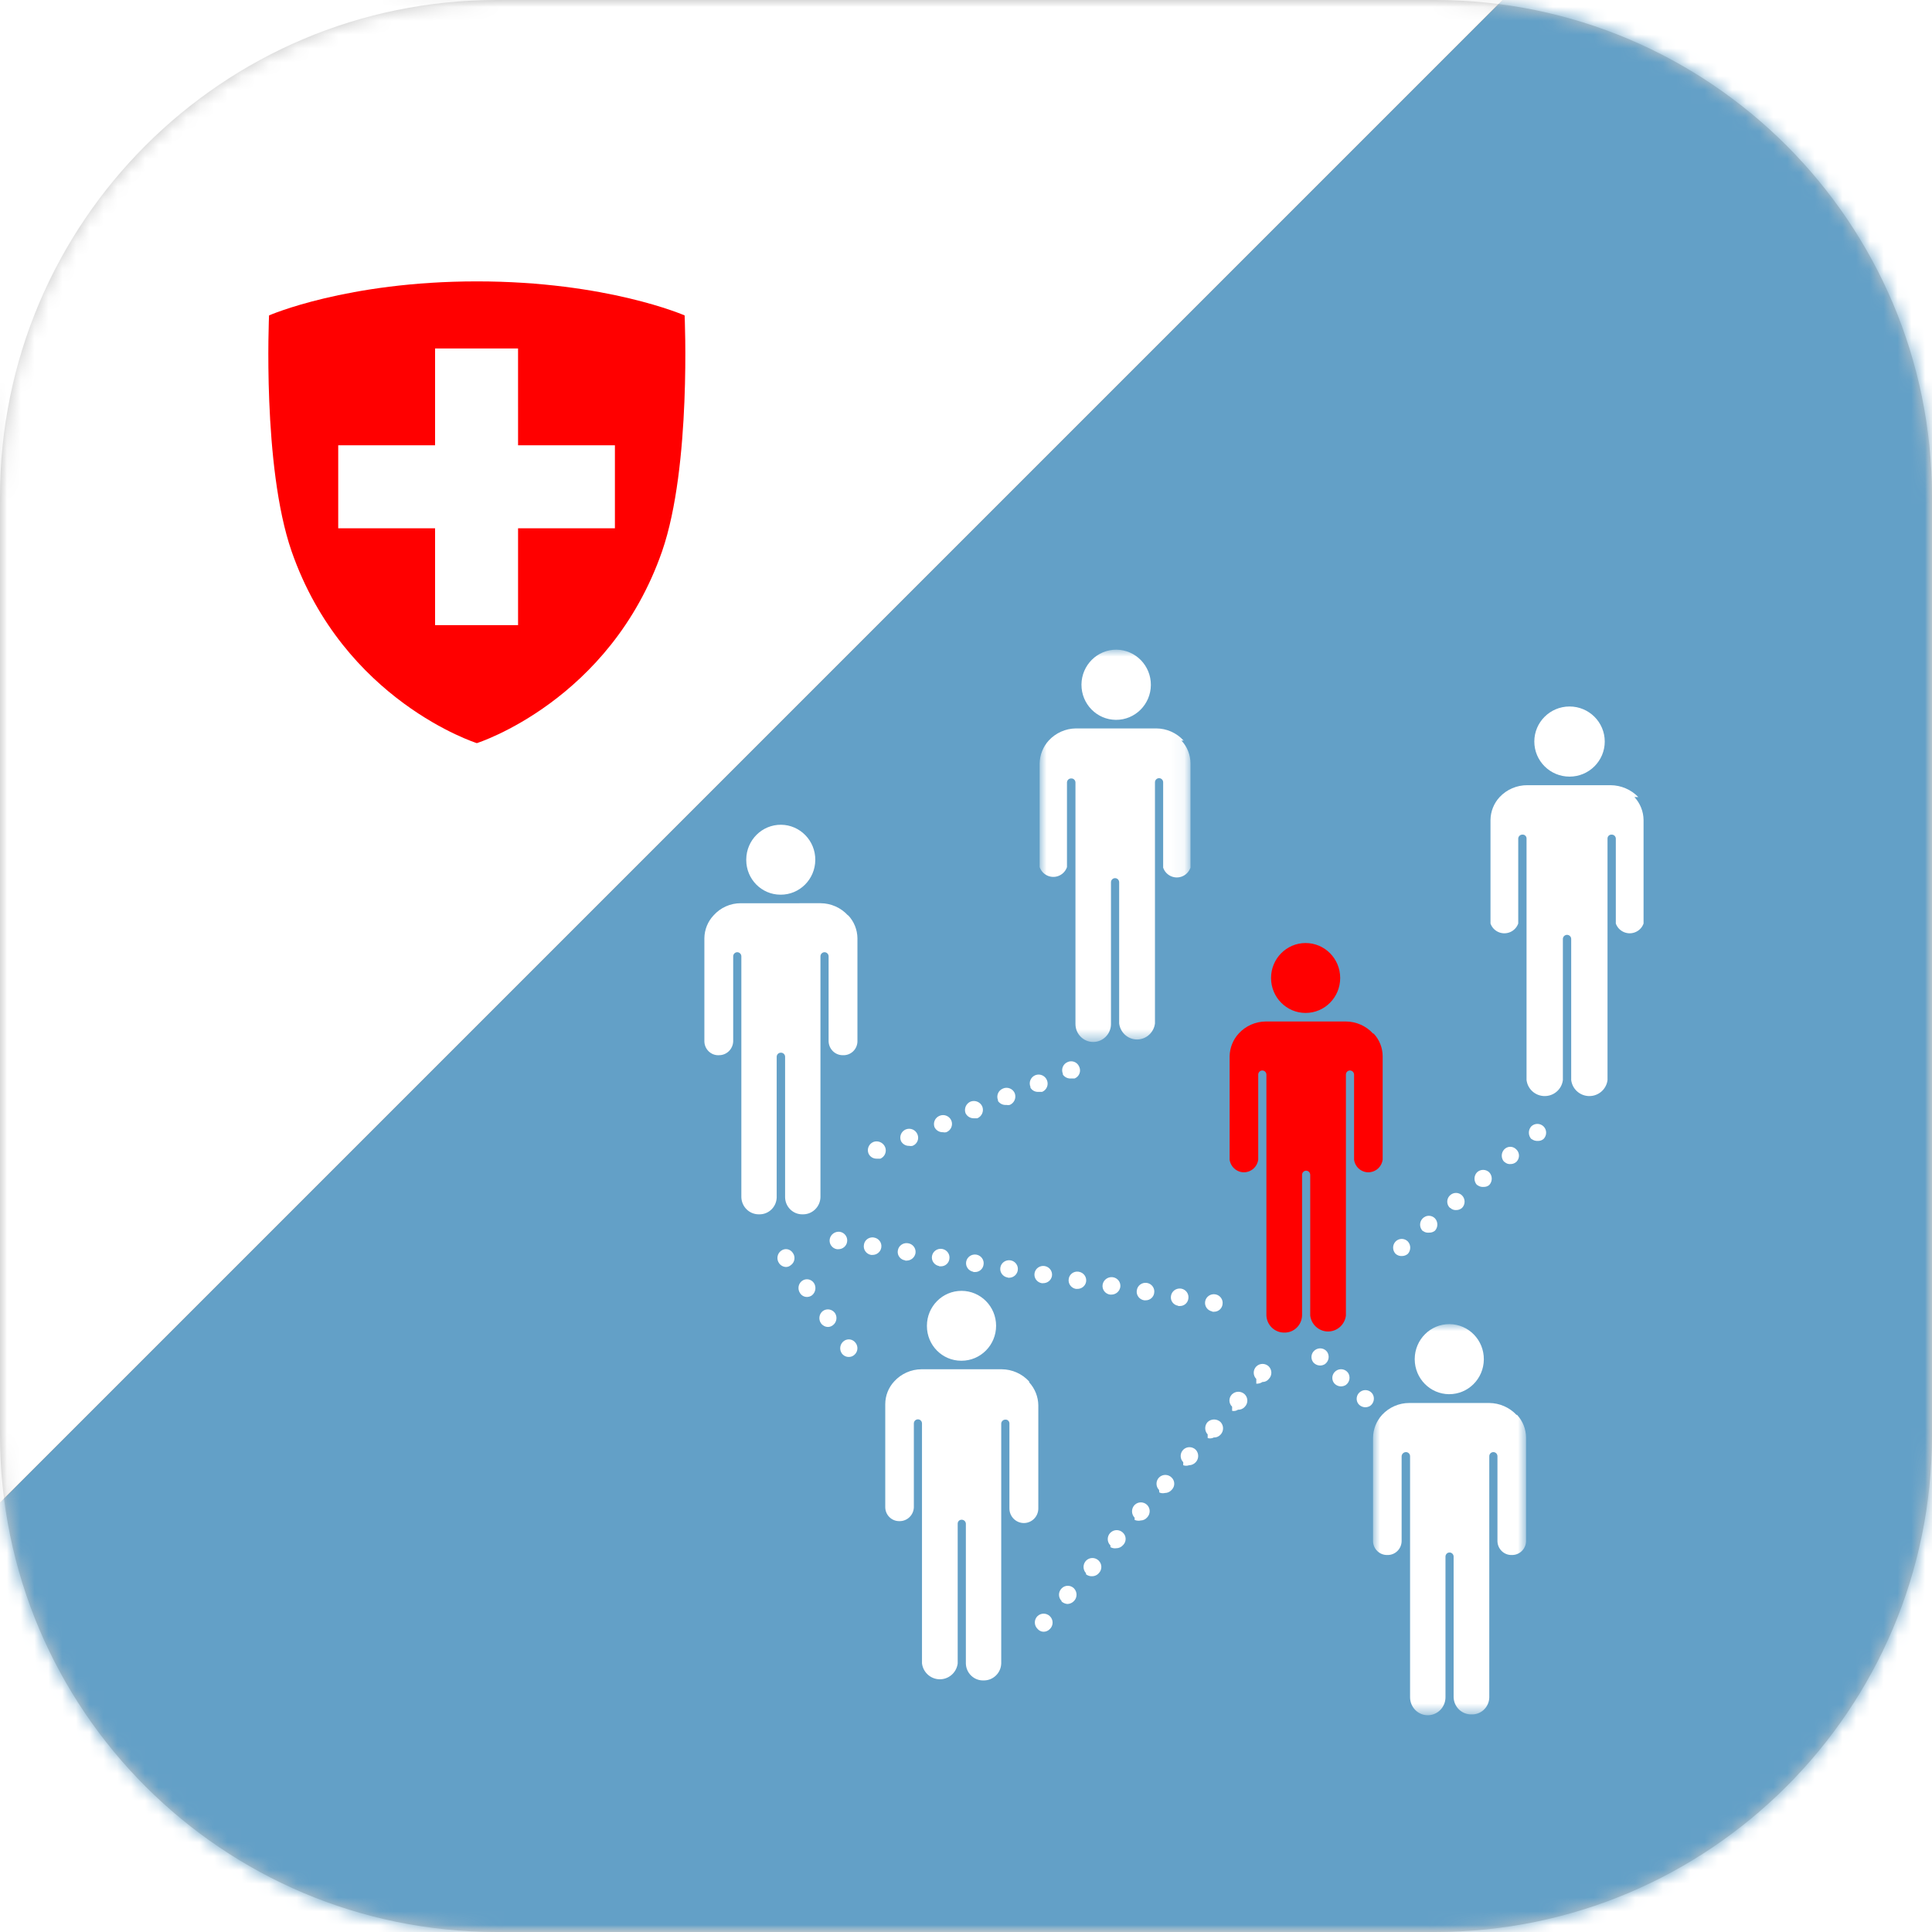 <svg xmlns="http://www.w3.org/2000/svg" xmlns:xlink="http://www.w3.org/1999/xlink" width="140" height="140" viewBox="0 0 140 140">
    <defs>
        <path id="xtd0yj3bna" d="M36 0h68c19.882 0 36 16.118 36 36v68c0 19.882-16.118 36-36 36H36c-19.882 0-36-16.118-36-36V36C0 16.118 16.118 0 36 0z"/>
        <path id="ltow63srsc" d="M0 0H140V140H0z"/>
        <path id="igy8ddstve" d="M0 0L10.929 0 10.929 28.425 0 28.425z"/>
        <path id="8l08kixseg" d="M0 0L11.088 0 11.088 28.341 0 28.341z"/>
        <path id="wuq27kpkkj" d="M0 178.889L0 0 178.889 0z"/>
        <filter id="ndrmgrcmgi" width="113.4%" height="113.4%" x="-6.7%" y="-6.7%" filterUnits="objectBoundingBox">
            <feOffset in="SourceAlpha" result="shadowOffsetOuter1"/>
            <feGaussianBlur in="shadowOffsetOuter1" result="shadowBlurOuter1" stdDeviation="4"/>
            <feColorMatrix in="shadowBlurOuter1" values="0 0 0 0 0 0 0 0 0 0 0 0 0 0 0 0 0 0 0.5 0"/>
        </filter>
    </defs>
    <g fill="none" fill-rule="evenodd">
        <g>
            <g transform="translate(-650 -302) translate(650 302)">
                <mask id="wvv4mjsg2b" fill="#fff">
                    <use xlink:href="#xtd0yj3bna"/>
                </mask>
                <use fill="#C8C8C8" xlink:href="#xtd0yj3bna"/>
                <g mask="url(#wvv4mjsg2b)">
                    <mask id="vmnrixkoyd" fill="#fff">
                        <use xlink:href="#ltow63srsc"/>
                    </mask>
                    <use fill="#D8D8D8" xlink:href="#ltow63srsc"/>
                    <g mask="url(#vmnrixkoyd)">
                        <g>
                            <g>
                                <path fill="#63A0C7" d="M0 0H210V210H0z" transform="translate(-35 -35)"/>
                                <g>
                                    <path fill="#FFF" d="M25.977 30.728c-.14-.329.012-.708.342-.845 0 0 0-.002.002-.002.314-.141.687-.002.829.313l.022.05c.136.317-.012.686-.33.821l-.015.006h-.243c-.239.023-.472-.086-.607-.282v-.06zm-2.35.949c-.138-.33.022-.707.353-.844.004 0 .008-.002.012-.004.33-.123.697.039.83.363.14.33-.014.709-.342.848h-.245c-.245.026-.484-.093-.608-.303v-.06zm-2.35.968c-.137-.329.02-.706.353-.841l.01-.006c.33-.14.711.014.85.34v.003c.128.335-.032.708-.362.847-.08.019-.164.019-.245 0-.239.023-.47-.086-.606-.282v-.06zm-2.35.949c-.127-.335.035-.708.363-.848.337-.125.713.035.851.363.128.335-.032.709-.364.848h-.244c-.255.006-.49-.135-.605-.363zm-2.25 1.009c-.123-.33.039-.696.367-.828.328-.139.709.015.849.341l.002.002c.136.331-.022.709-.355.844-.004.002-.008.004-.012.004-.079.02-.162.02-.24 0-.258.01-.497-.133-.61-.363zm-2.428 1.009c-.14-.33.012-.707.342-.848h.002c.33-.135.71.022.845.351l.006.012c.132.32-.02.687-.34.818l-.027.01c-.079.018-.162.018-.24 0-.246.006-.473-.127-.588-.343zm-2.35.91c-.142-.33.014-.708.343-.848 0-.002.002-.002.002-.002.334-.125.708.035.85.364.14.326-.014.708-.342.847h-.265c-.252.006-.482-.135-.588-.361zM59.921 35.457c-.234-.26-.234-.659 0-.916.25-.238.636-.238.885 0 .25.243.256.648.016.902l-.016.014c-.11.094-.25.142-.393.14-.17.012-.336-.036-.472-.14h-.02zm-1.966 1.656c-.232-.251-.232-.644 0-.896.232-.25.617-.26.861-.024.008.006.016.014.024.024.244.234.254.625.023.872l-.023.024c-.108.098-.248.154-.393.16-.174.022-.347-.036-.472-.16h-.02zm-1.967 1.679c-.243-.258-.243-.663 0-.92.25-.236.636-.236.885 0 .244.257.244.662 0 .92-.11.092-.25.14-.393.137-.17.018-.338-.03-.472-.137h-.02zm-1.966 1.654c-.244-.233-.256-.624-.024-.872l.024-.024c.246-.247.639-.247.885 0 .242.248.242.649 0 .896-.114.104-.262.16-.413.16-.167.016-.33-.042-.452-.16h-.02zm-1.967 1.679c-.25-.246-.255-.651-.015-.904.006-.004.01-.01.015-.014.246-.248.64-.248.885 0 .232.251.232.644 0 .896-.116.094-.263.143-.413.14-.16.021-.322-.02-.452-.118h-.02zM50.09 43.78c-.242-.25-.242-.65 0-.898.246-.247.639-.247.885 0 .232.252.232.645 0 .898-.114.098-.262.154-.413.158-.173.014-.342-.044-.472-.158zM9.603 43.443c-.348-.059-.58-.386-.52-.729.062-.344.39-.579.74-.531.347.06.579.388.519.728-.048.31-.322.536-.637.532h-.102zm2.477.414c-.348-.06-.58-.386-.52-.729.04-.335.348-.575.687-.538l.034.006c.35.051.592.37.54.715 0 .004 0 .01-.002.014-.048.31-.322.536-.64.532h-.1zm2.476.394c-.337-.038-.583-.343-.543-.678l.006-.031c.048-.345.372-.583.721-.534.006 0 .012 0 .016.002.352.051.593.37.543.715l-.002.014c-.057.305-.325.528-.64.531h-.1v-.02zm2.46.413c-.35-.059-.582-.386-.522-.728.062-.343.391-.572.739-.513.348.062.58.389.52.73-.039.307-.306.535-.618.531h-.12v-.02zm2.474.414c-.348-.059-.58-.386-.52-.729.063-.342.394-.571.742-.512.345.06.579.386.517.729-.04.307-.306.536-.617.532h-.122v-.02zm2.477.414c-.346-.06-.58-.386-.518-.73.06-.342.392-.57.74-.511.347.059.579.386.519.729-.05.303-.312.526-.621.531h-.058l-.062-.02zm2.479.413c-.348-.059-.58-.386-.52-.728.06-.343.39-.572.737-.513.35.06.582.387.522.73-.06.303-.33.517-.642.511h-.097zm2.476.414c-.347-.059-.58-.386-.52-.729.049-.333.363-.565.7-.518l.038.006c.348.06.58.386.52.729-.056.303-.328.518-.638.512h-.1zm2.475.414c-.35-.05-.591-.37-.54-.713 0-.004 0-.01.003-.016.06-.345.387-.58.739-.532.35.051.591.37.54.715 0 .004 0 .008-.003.014-.056.305-.323.528-.637.532h-.102zm2.477.413c-.348-.049-.591-.37-.541-.713l.004-.015c.048-.345.371-.583.723-.534.004 0 .01 0 .014.002.35.06.581.388.521.729-.042.307-.308.535-.621.531h-.1zm2.459.394c-.34-.049-.573-.36-.524-.691l.002-.018c.052-.344.376-.583.724-.534.006 0 .012 0 .016.002.347.06.579.386.519.73-.04.307-.304.535-.62.531h-.117v-.02zm2.475.414c-.348-.06-.58-.386-.52-.729.062-.343.394-.571.74-.512.347.06.58.386.519.729-.038.307-.306.536-.618.532h-.121v-.02zM39.994 52.845c-.248-.251-.248-.653 0-.905.251-.247.654-.247.906 0 .247.252.247.654 0 .905-.109.143-.282.225-.463.22-.131.09-.286.132-.443.122v-.342zm-1.752 2.011c-.25-.237-.26-.631-.024-.88l.024-.025c.256-.237.65-.237.906 0 .256.247.264.654.016.909-.006.006-.01.012-.016.016-.122.135-.3.207-.483.2-.125.082-.276.112-.423.08v-.3zm-1.771 2.01c-.238-.255-.238-.649 0-.904.262-.24.664-.24.926 0 .252.257.252.668 0 .925-.125.135-.3.207-.483.2-.137.073-.296.086-.443.041v-.261zM34.7 58.879c-.248-.252-.248-.654 0-.905.251-.247.654-.247.905 0 .238.255.238.65 0 .905-.124.135-.297.215-.483.219-.137.048-.286.048-.422 0v-.22zm-1.752 2.01c-.247-.25-.247-.653 0-.904.252-.248.654-.248.906 0 .25.237.262.631.024.88l-.024.025c-.12.138-.298.219-.483.219-.133.034-.278.02-.403-.038l-.02-.181zM31.177 62.9c-.25-.258-.25-.668 0-.925.251-.248.654-.248.906 0 .247.249.247.653 0 .905-.115.136-.284.217-.463.22-.147.035-.304.02-.443-.04v-.16zm-1.752 2.01c-.255-.247-.261-.653-.016-.91l.016-.014c.252-.248.655-.248.906 0 .25.235.262.63.024.882l-.024.022c-.12.141-.298.222-.483.222-.145.022-.296-.006-.423-.08v-.121zm-1.771 2.011c-.238-.255-.238-.65 0-.904.248-.256.654-.262.91-.017.006.006.012.01.016.017.248.25.248.653 0 .904-.12.14-.296.22-.483.22-.16.008-.316-.043-.443-.14v-.08zm-1.771 2.011c-.248-.251-.248-.653 0-.905.235-.249.632-.261.883-.024l.022.024c.24.256.24.65 0 .905-.124.135-.298.216-.483.22-.157-.013-.304-.077-.422-.18v-.04zm-1.752 2.011c-.247-.251-.247-.653 0-.905.252-.247.654-.247.906 0 .256.248.262.654.016.91l-.016.015c-.123.135-.3.208-.483.2-.165-.01-.32-.091-.423-.22z" transform="translate(-35 -35) translate(86.042 82.079)"/>
                                    <g transform="translate(-35 -35) translate(86.042 82.079) translate(24.295)">
                                        <mask id="tdqzvsj2pf" fill="#fff">
                                            <use xlink:href="#igy8ddstve"/>
                                        </mask>
                                        <path fill="#FFF" d="M10.434 6.586c-.51-.559-1.227-.877-1.98-.881h-5.82c-.751.006-1.468.324-1.979.88C.247 7.036.014 7.62 0 8.228v7.527c.194.553.794.843 1.338.65.303-.107.539-.347.642-.65V9.61c.011-.159.142-.28.298-.28.165-.013.305.113.317.278V27.125c0 .719.576 1.302 1.287 1.3.71 0 1.287-.581 1.287-1.3v-10.27c0-.166.132-.3.297-.3.162 0 .296.134.296.3v10.23c.09.725.74 1.24 1.457 1.15.594-.075 1.063-.55 1.137-1.15V9.61c0-.167.134-.3.299-.3.162 0 .295.133.295.3v6.186c.192.552.79.842 1.338.648.299-.106.534-.346.641-.648V8.227c-.004-.61-.237-1.199-.653-1.641M5.525 5.084c1.388.01 2.522-1.119 2.534-2.522C8.07 1.159 6.952.012 5.565-.001 4.177-.01 3.043 1.12 3.03 2.522v.02c0 1.397 1.112 2.532 2.494 2.542" mask="url(#tdqzvsj2pf)"/>
                                    </g>
                                    <path fill="#FFF" d="M67.676 10.679c-.527-.545-1.25-.855-2.01-.86h-6.028c-.762-.005-1.49.307-2.01.86-.42.454-.655 1.044-.663 1.66v7.504c.195.552.802.842 1.358.648.304-.106.543-.344.652-.648V13.68c.01-.158.142-.28.301-.28.155-.012.29.106.301.26v17.527c.09.725.752 1.239 1.48 1.149.602-.074 1.079-.548 1.153-1.149V20.963c0-.166.137-.3.303-.3.165.002.3.136.3.3v10.224c.09.725.751 1.239 1.479 1.149.603-.074 1.079-.548 1.153-1.149V13.68c0-.154.125-.28.28-.28h.022c.158 0 .291.122.299.28v6.163c.197.552.806.842 1.358.648.308-.106.547-.344.652-.648v-7.504c-.006-.616-.244-1.206-.662-1.66m-4.702-1.481c1.41 0 2.552-1.139 2.552-2.541 0-1.403-1.141-2.541-2.552-2.541-1.41 0-2.552 1.138-2.552 2.54 0 1.403 1.141 2.542 2.552 2.542" transform="translate(-35 -35) translate(86.042 82.079)"/>
                                    <path fill="red" d="M48.46 27.82c-.508-.557-1.223-.874-1.972-.878h-5.801c-.75.004-1.466.32-1.973.877-.407.447-.64 1.03-.653 1.636v7.504c.083.576.61.981 1.18.902.465-.066.828-.435.893-.902v-6.167c0-.166.135-.3.298-.3.162.003.294.136.294.3v17.457c.032.7.61 1.249 1.303 1.237.69.012 1.26-.54 1.282-1.237V38.054c0-.166.132-.3.296-.3.164.003.294.134.294.3V48.25c.089.722.74 1.235 1.454 1.145.594-.074 1.06-.545 1.133-1.145V30.792c0-.166.132-.3.296-.3.161.003.296.136.296.3v6.167c.078.576.605.981 1.177.902.466-.066.83-.435.894-.902v-7.504c-.002-.608-.237-1.193-.65-1.636m-4.934-1.496c1.386 0 2.506-1.133 2.506-2.534 0-1.398-1.12-2.533-2.506-2.533-1.385 0-2.505 1.135-2.505 2.533 0 1.4 1.12 2.534 2.505 2.534" transform="translate(-35 -35) translate(86.042 82.079)"/>
                                    <g transform="translate(-35 -35) translate(86.042 82.079) translate(48.454 48.872)">
                                        <mask id="qnwj6iy95h" fill="#fff">
                                            <use xlink:href="#8l08kixseg"/>
                                        </mask>
                                        <path fill="#FFF" d="M10.396 6.576c-.517-.544-1.227-.855-1.973-.861H2.626c-.748-.002-1.462.311-1.973.861C.24 7.03.008 7.617 0 8.235v7.495c.01.562.47 1.01 1.026 1h.021c.555.01 1.012-.438 1.024-1V9.574c.01-.17.148-.3.316-.3.164 0 .296.134.296.3v17.467c.002.72.576 1.302 1.284 1.3.708 0 1.28-.582 1.282-1.3V16.83c.01-.158.138-.282.294-.282.156 0 .286.124.296.282V27.04c.022.708.604 1.262 1.302 1.24h.002c.684.024 1.258-.522 1.28-1.218V9.574c0-.166.132-.3.296-.3.164 0 .296.134.296.3v6.156c.012.562.47 1.01 1.024 1h.021c.557.01 1.016-.438 1.028-1V8.235c0-.618-.235-1.21-.65-1.659M5.505 5.077c1.382.01 2.513-1.117 2.523-2.52C8.04 1.155 6.926.01 5.543 0 4.16-.012 3.03 1.117 3.02 2.52c-.002.014-.002.026 0 .038.01 1.389 1.117 2.508 2.486 2.52" mask="url(#qnwj6iy95h)"/>
                                    </g>
                                    <path fill="#FFF" d="M23.527 53.02c-.512-.554-1.224-.87-1.974-.877h-5.821c-.75.004-1.465.321-1.974.878-.418.448-.651 1.038-.651 1.654v7.477c.012.56.47 1.006 1.024.996h.002c.559.01 1.024-.432 1.046-.996v-6.083c0-.164.132-.297.296-.297.164 0 .294.133.294.297v17.387c.089.72.74 1.232 1.455 1.142.592-.074 1.06-.544 1.132-1.142V63.328c0-.154.123-.281.277-.281h.017c.156 0 .288.123.298.28v10.129c.012.693.577 1.246 1.261 1.236h.022c.69.01 1.261-.539 1.28-1.236V56.069c.013-.156.143-.277.299-.277.152-.012.282.103.294.259 0 .004.002.012 0 .018v6.162c0 .582.47 1.055 1.048 1.055.578 0 1.046-.473 1.046-1.055v-7.476c-.008-.614-.241-1.202-.652-1.655m-4.913-1.575c1.383 0 2.506-1.134 2.506-2.534 0-1.397-1.123-2.53-2.506-2.53-1.386 0-2.507 1.133-2.507 2.53v.022c0 1.388 1.111 2.512 2.487 2.512h.02M10.401 19.25c-.51-.555-1.221-.872-1.97-.878H2.64c-.75-.004-1.468.315-1.97.877-.424.447-.662 1.04-.67 1.656v7.482c.012.562.469 1.01 1.022 1 .008 0 .014-.003.022-.003.558.012 1.022-.433 1.044-.997v-6.165c0-.166.134-.3.296-.3.163.003.295.136.295.3v17.457c.022.698.591 1.248 1.279 1.237.685.021 1.258-.521 1.282-1.215V29.484c.01-.158.14-.28.295-.28.162-.011.304.114.314.278V39.679c.011.694.575 1.248 1.26 1.237h.022c.688.011 1.259-.54 1.28-1.237V22.222c0-.166.134-.3.298-.3.161.003.293.136.293.3v6.165c.022.564.485 1.01 1.043.997.557.022 1.024-.415 1.046-.975V20.905c-.008-.616-.247-1.209-.67-1.656m-4.905-1.496c1.383.012 2.51-1.115 2.521-2.514.012-1.398-1.101-2.541-2.482-2.553-1.383-.01-2.51 1.115-2.521 2.514v.04c0 1.388 1.11 2.513 2.482 2.513M5.408 44.45c-.198-.286-.133-.685.143-.888.004-.002.008-.004.011-.008.269-.2.64-.138.835.14l.014.02c.197.272.145.66-.12.865l-.017.011c-.1.092-.231.144-.364.142-.203-.008-.386-.112-.502-.281m1.524 2.173c-.193-.283-.132-.67.133-.877.275-.21.66-.15.865.134 0 .002.002.004.004.006.193.289.133.682-.137.897-.106.078-.235.12-.364.12-.203 0-.392-.104-.501-.28m1.523 2.194c-.203-.283-.147-.682.127-.894.002 0 .004-.002.006-.004.28-.199.661-.137.87.142.196.285.133.684-.147.89l-.008.005c-.1.078-.223.12-.347.12-.198-.002-.382-.098-.501-.26m1.502 2.174c-.197-.285-.133-.684.146-.89.004-.001.006-.005.008-.007.274-.2.65-.136.85.14.205.267.162.656-.098.869l-.037.03c-.106.08-.235.12-.368.117-.195.002-.382-.095-.501-.259M45.612 53.123c-.195-.286-.123-.671.162-.869.278-.195.665-.133.867.143.195.29.123.684-.162.888-.102.062-.223.096-.342.1-.208-.002-.4-.098-.525-.262M47.377 54.635c-.196-.284-.123-.671.161-.867.28-.197.665-.135.867.141.196.29.123.684-.161.888-.103.062-.222.098-.343.1-.206-.002-.4-.098-.524-.262M44.1 51.61c-.194-.284-.123-.67.16-.866.281-.198.666-.136.868.14.196.291.123.684-.161.888-.103.062-.222.099-.343.1-.206-.001-.4-.098-.524-.261" transform="translate(-35 -35) translate(86.042 82.079)"/>
                                </g>
                            </g>
                            <g>
                                <g transform="translate(-35 -35)">
                                    <use fill="#000" filter="url(#ndrmgrcmgi)" xlink:href="#wuq27kpkkj"/>
                                    <use fill="#FFF" xlink:href="#wuq27kpkkj"/>
                                </g>
                                <g>
                                    <path fill="red" d="M30.166 2.466S24.536 0 15.111 0h-.003C5.683 0 .052 2.466.052 2.466s-.504 10.917 1.633 17.09C5.46 30.41 15.107 33.46 15.107 33.46h.005s9.646-3.05 13.422-13.903c2.137-6.173 1.632-17.09 1.632-17.09" transform="translate(-35 -35) translate(54.444 55.39)"/>
                                    <path fill="#FFF" d="M25.115 11.877L25.115 17.893 18.097 17.893 18.097 24.91 12.083 24.91 12.083 17.893 5.065 17.893 5.065 11.877 12.083 11.877 12.083 4.861 18.096 4.861 18.097 11.877z" transform="translate(-35 -35) translate(54.444 55.39)"/>
                                </g>
                            </g>
                        </g>
                    </g>
                </g>
            </g>
        </g>
    </g>
</svg>
